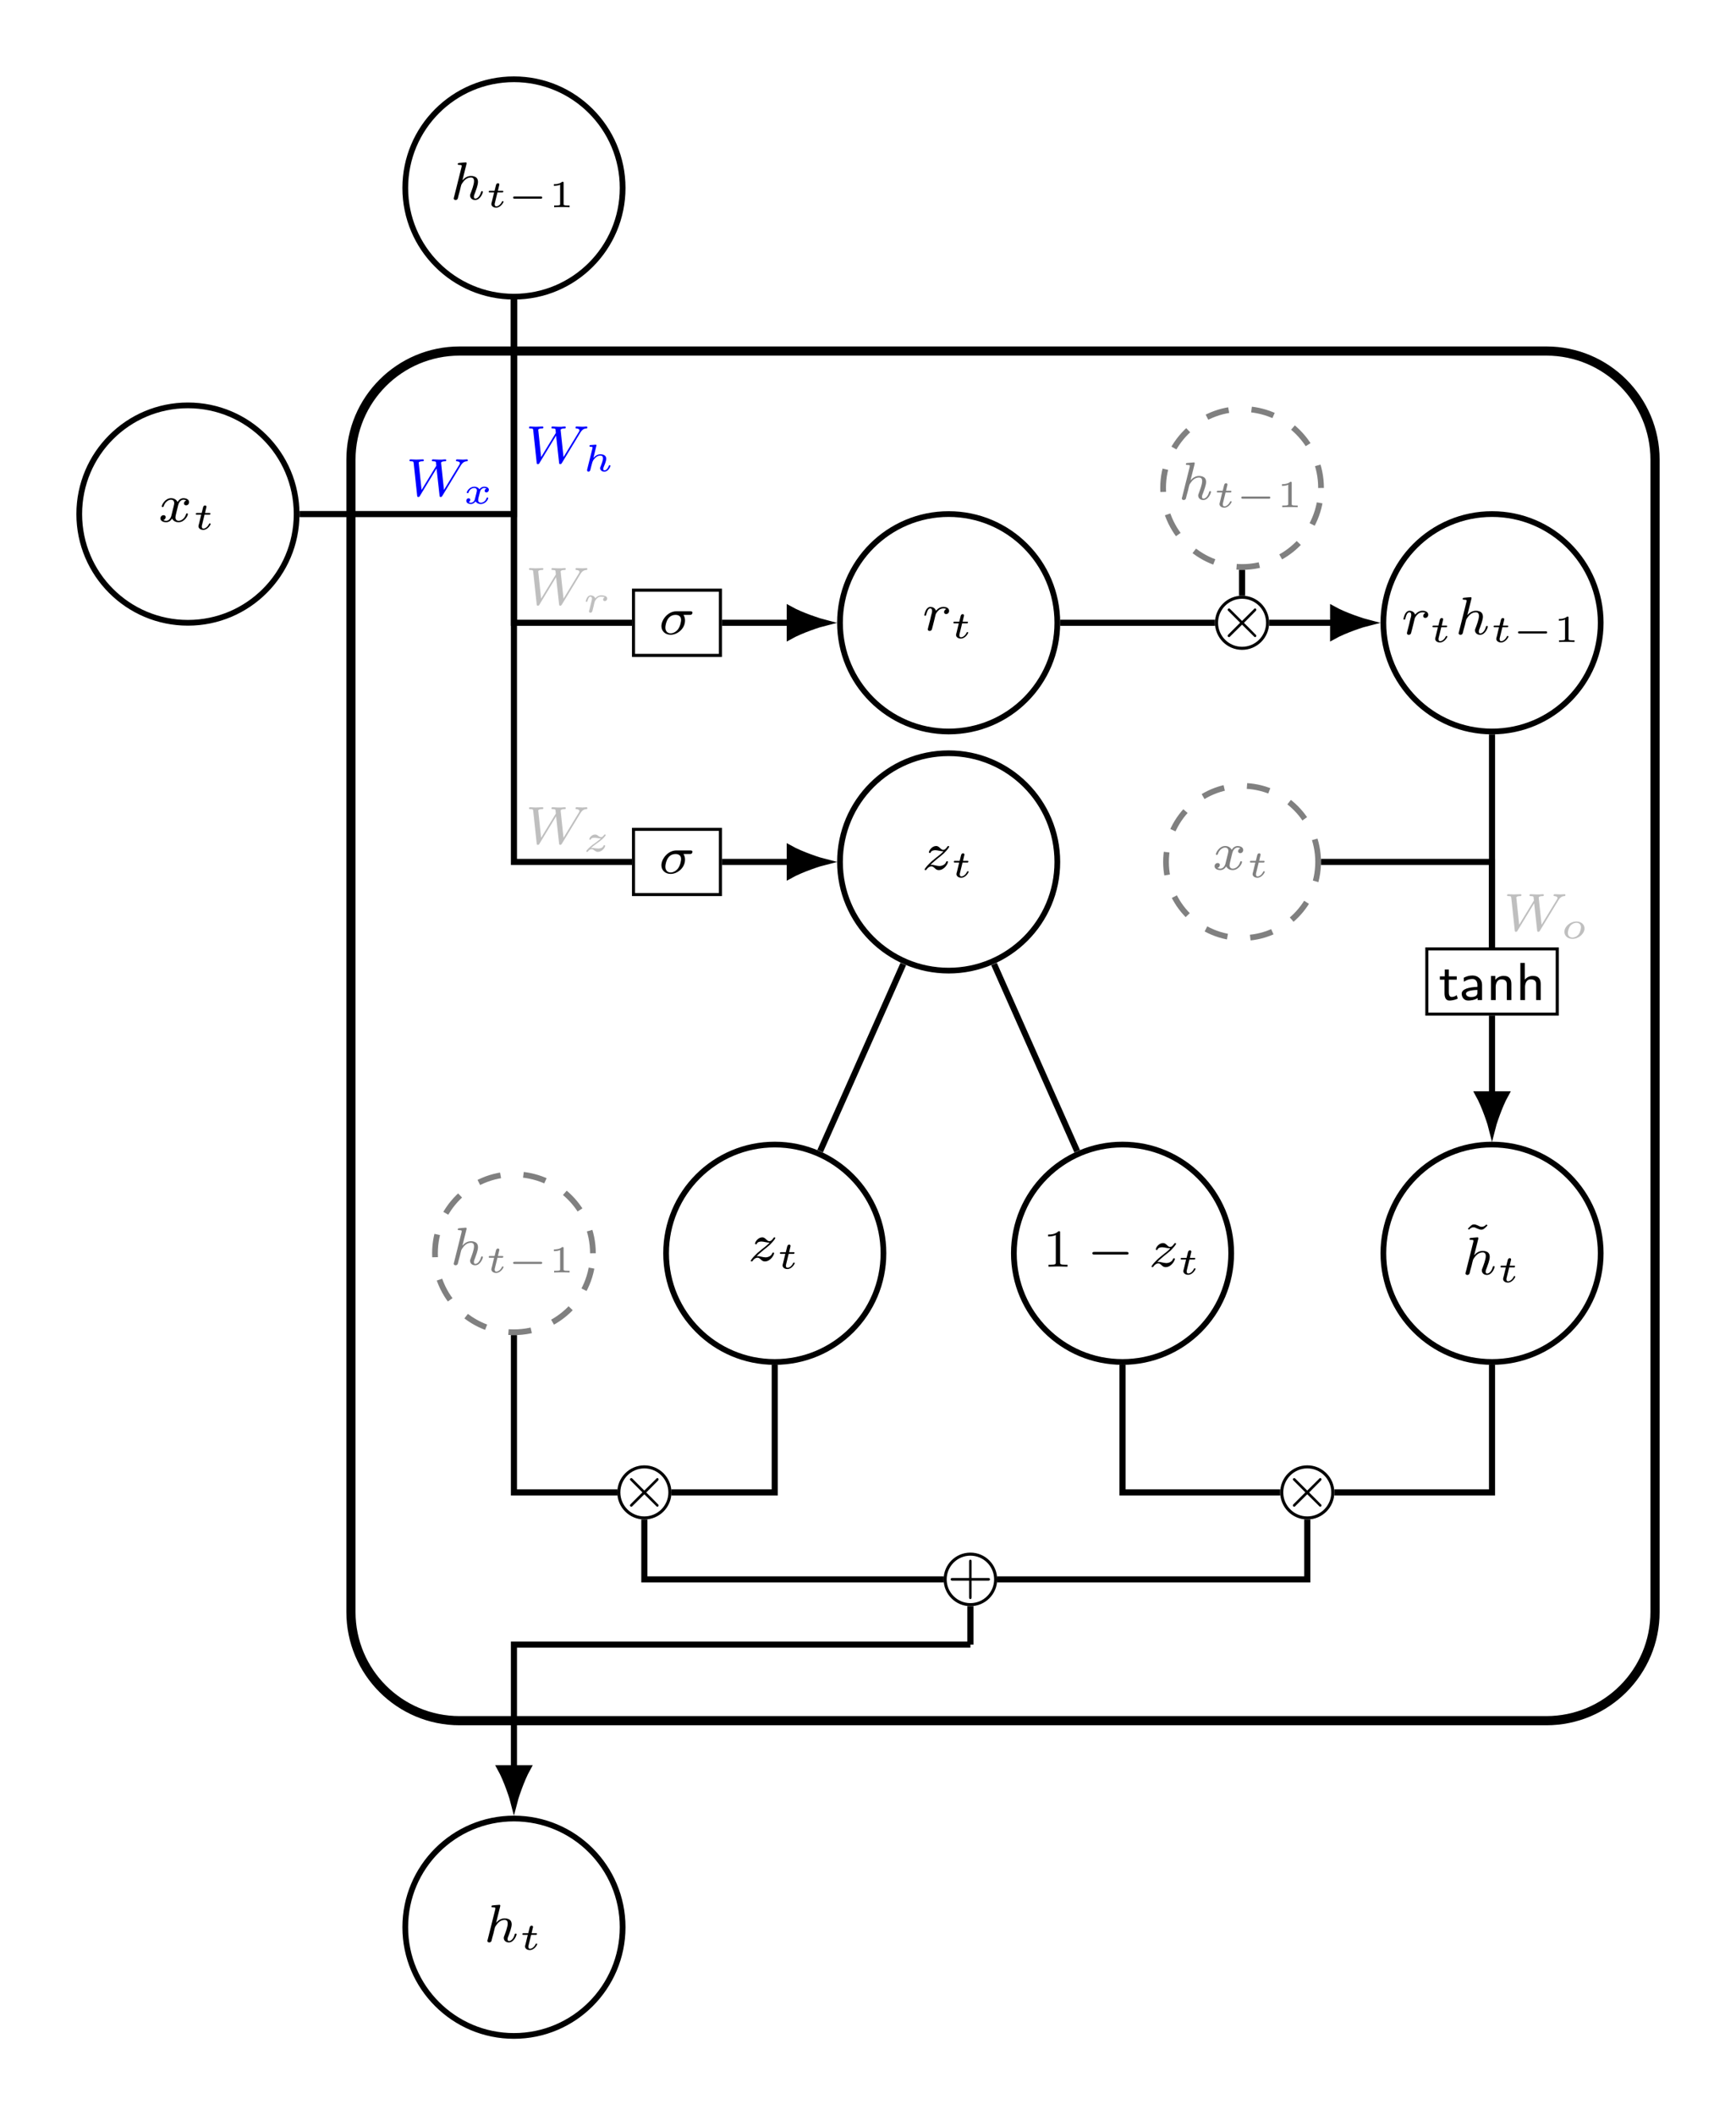 <?xml version="1.0" encoding="UTF-8"?>
<svg xmlns="http://www.w3.org/2000/svg" xmlns:xlink="http://www.w3.org/1999/xlink" width="226.408pt" height="275.79pt" viewBox="0 0 226.408 275.79" version="1.1">
<defs>
<g>
<symbol overflow="visible" id="glyph0-0">
<path style="stroke:none;" d=""/>
</symbol>
<symbol overflow="visible" id="glyph0-1">
<path style="stroke:none;" d="M 4.078 -2.531 C 4.188 -2.531 4.266 -2.531 4.328 -2.578 C 4.422 -2.656 4.453 -2.766 4.453 -2.812 C 4.453 -3 4.266 -3 4.141 -3 L 2.359 -3 C 1.25 -3 0.406 -1.906 0.406 -1.062 C 0.406 -0.422 0.891 0.062 1.609 0.062 C 2.484 0.062 3.484 -0.719 3.484 -1.797 C 3.484 -1.906 3.484 -2.219 3.281 -2.531 Z M 1.609 -0.125 C 1.234 -0.125 0.922 -0.375 0.922 -0.875 C 0.922 -1.078 1.047 -2.531 2.25 -2.531 C 2.594 -2.531 2.969 -2.391 2.969 -1.875 C 2.969 -1.734 2.906 -1.109 2.562 -0.641 C 2.266 -0.266 1.875 -0.125 1.609 -0.125 Z M 1.609 -0.125 "/>
</symbol>
<symbol overflow="visible" id="glyph0-2">
<path style="stroke:none;" d="M 7.219 -3.938 L 7.344 -4.125 C 7.484 -4.312 7.656 -4.484 8 -4.516 C 8.078 -4.516 8.156 -4.516 8.156 -4.656 C 8.156 -4.703 8.125 -4.766 8.062 -4.766 C 7.906 -4.766 7.703 -4.734 7.531 -4.734 C 7.297 -4.734 6.984 -4.766 6.766 -4.766 C 6.719 -4.766 6.609 -4.766 6.609 -4.609 C 6.609 -4.516 6.703 -4.516 6.734 -4.516 C 6.891 -4.5 7.125 -4.453 7.125 -4.266 C 7.125 -4.188 7.047 -4.062 7.016 -4.016 L 5.047 -0.781 L 4.672 -4.312 C 4.672 -4.5 5.078 -4.516 5.156 -4.516 C 5.25 -4.516 5.344 -4.516 5.344 -4.656 C 5.344 -4.672 5.344 -4.766 5.219 -4.766 C 5.094 -4.766 4.922 -4.75 4.797 -4.734 C 4.656 -4.734 4.469 -4.734 4.328 -4.734 C 4.172 -4.734 3.766 -4.766 3.609 -4.766 C 3.562 -4.766 3.469 -4.766 3.469 -4.609 C 3.469 -4.516 3.547 -4.516 3.641 -4.516 C 3.938 -4.516 3.984 -4.453 4 -4.391 C 4 -4.344 4.016 -4.156 4.047 -3.938 L 2.125 -0.781 L 1.766 -4.203 C 1.766 -4.234 1.75 -4.297 1.75 -4.312 C 1.75 -4.516 2.188 -4.516 2.234 -4.516 C 2.328 -4.516 2.422 -4.516 2.422 -4.656 C 2.422 -4.688 2.406 -4.766 2.312 -4.766 C 2.109 -4.766 1.609 -4.734 1.422 -4.734 C 1.188 -4.734 0.891 -4.766 0.688 -4.766 C 0.609 -4.766 0.547 -4.734 0.547 -4.609 C 0.547 -4.516 0.625 -4.516 0.734 -4.516 C 1.062 -4.516 1.062 -4.469 1.094 -4.297 L 1.547 -0.047 C 1.562 0.094 1.578 0.141 1.703 0.141 C 1.812 0.141 1.875 0.078 1.906 0 L 4.078 -3.578 L 4.469 -0.047 C 4.484 0.109 4.516 0.141 4.625 0.141 C 4.734 0.141 4.781 0.078 4.828 0 Z M 7.219 -3.938 "/>
</symbol>
<symbol overflow="visible" id="glyph0-3">
<path style="stroke:none;" d="M 1.641 -1.406 C 1.641 -1.453 1.812 -2.078 1.812 -2.109 C 1.828 -2.172 2.031 -2.516 2.266 -2.688 C 2.328 -2.734 2.516 -2.875 2.828 -2.875 C 2.891 -2.875 3.062 -2.875 3.203 -2.781 C 2.984 -2.719 2.906 -2.516 2.906 -2.391 C 2.906 -2.25 3.016 -2.141 3.172 -2.141 C 3.344 -2.141 3.562 -2.266 3.562 -2.562 C 3.562 -2.922 3.188 -3.078 2.828 -3.078 C 2.469 -3.078 2.156 -2.922 1.844 -2.578 C 1.719 -3 1.297 -3.078 1.125 -3.078 C 0.875 -3.078 0.703 -2.906 0.578 -2.719 C 0.422 -2.453 0.328 -2.047 0.328 -2 C 0.328 -1.922 0.422 -1.922 0.453 -1.922 C 0.547 -1.922 0.547 -1.938 0.594 -2.125 C 0.703 -2.547 0.844 -2.875 1.109 -2.875 C 1.297 -2.875 1.344 -2.719 1.344 -2.531 C 1.344 -2.406 1.281 -2.141 1.219 -1.953 C 1.172 -1.766 1.109 -1.484 1.078 -1.328 L 0.844 -0.438 C 0.828 -0.344 0.781 -0.172 0.781 -0.156 C 0.781 0 0.906 0.062 1.016 0.062 C 1.125 0.062 1.266 0 1.312 -0.125 C 1.328 -0.172 1.406 -0.484 1.453 -0.656 Z M 1.641 -1.406 "/>
</symbol>
<symbol overflow="visible" id="glyph0-4">
<path style="stroke:none;" d="M 1.172 -0.609 C 1.359 -0.797 1.484 -0.922 2.062 -1.406 C 2.219 -1.516 2.734 -1.938 2.938 -2.125 C 3.359 -2.547 3.625 -2.906 3.625 -2.984 C 3.625 -3.078 3.547 -3.078 3.516 -3.078 C 3.453 -3.078 3.422 -3.062 3.391 -3 C 3.172 -2.688 3.031 -2.578 2.859 -2.578 C 2.781 -2.578 2.672 -2.578 2.469 -2.781 C 2.234 -3.031 2.078 -3.078 1.922 -3.078 C 1.359 -3.078 0.984 -2.469 0.984 -2.266 C 0.984 -2.188 1.047 -2.172 1.094 -2.172 C 1.188 -2.172 1.203 -2.188 1.219 -2.266 C 1.328 -2.516 1.719 -2.531 1.828 -2.531 C 2 -2.531 2.172 -2.484 2.266 -2.469 C 2.656 -2.391 2.703 -2.391 2.875 -2.391 C 2.703 -2.188 2.578 -2.062 1.906 -1.547 C 1.359 -1.109 1.172 -0.938 1.047 -0.797 C 0.625 -0.391 0.422 -0.078 0.422 -0.016 C 0.422 0.062 0.516 0.062 0.547 0.062 C 0.609 0.062 0.625 0.062 0.656 0 C 0.844 -0.266 1.062 -0.422 1.297 -0.422 C 1.391 -0.422 1.484 -0.422 1.672 -0.25 C 1.891 -0.031 2.031 0.062 2.266 0.062 C 3 0.062 3.469 -0.781 3.469 -1.016 C 3.469 -1.094 3.391 -1.094 3.359 -1.094 C 3.266 -1.094 3.25 -1.062 3.219 -0.984 C 3.094 -0.641 2.688 -0.469 2.344 -0.469 C 2.188 -0.469 2 -0.516 1.828 -0.547 C 1.516 -0.625 1.453 -0.625 1.328 -0.625 C 1.312 -0.625 1.219 -0.625 1.172 -0.609 Z M 1.172 -0.609 "/>
</symbol>
<symbol overflow="visible" id="glyph0-5">
<path style="stroke:none;" d="M 2.188 -4.625 C 2.188 -4.641 2.203 -4.734 2.203 -4.734 C 2.203 -4.781 2.188 -4.844 2.094 -4.844 C 1.953 -4.844 1.375 -4.781 1.203 -4.766 C 1.156 -4.766 1.047 -4.75 1.047 -4.609 C 1.047 -4.516 1.156 -4.516 1.234 -4.516 C 1.562 -4.516 1.562 -4.453 1.562 -4.406 C 1.562 -4.359 1.547 -4.312 1.547 -4.25 L 0.562 -0.312 C 0.516 -0.188 0.516 -0.172 0.516 -0.156 C 0.516 -0.047 0.609 0.062 0.766 0.062 C 0.844 0.062 0.969 0.031 1.047 -0.109 C 1.062 -0.156 1.125 -0.406 1.156 -0.547 L 1.328 -1.172 C 1.344 -1.281 1.422 -1.547 1.438 -1.641 C 1.5 -1.906 1.5 -1.922 1.641 -2.141 C 1.875 -2.484 2.219 -2.875 2.766 -2.875 C 3.156 -2.875 3.172 -2.562 3.172 -2.391 C 3.172 -1.969 2.875 -1.203 2.766 -0.906 C 2.688 -0.703 2.656 -0.641 2.656 -0.531 C 2.656 -0.156 2.969 0.062 3.312 0.062 C 4.016 0.062 4.328 -0.891 4.328 -1 C 4.328 -1.094 4.234 -1.094 4.203 -1.094 C 4.109 -1.094 4.109 -1.047 4.078 -0.969 C 3.922 -0.406 3.609 -0.125 3.344 -0.125 C 3.188 -0.125 3.156 -0.219 3.156 -0.375 C 3.156 -0.531 3.203 -0.625 3.328 -0.938 C 3.406 -1.156 3.688 -1.891 3.688 -2.281 C 3.688 -2.391 3.688 -2.688 3.438 -2.891 C 3.312 -2.969 3.109 -3.078 2.781 -3.078 C 2.281 -3.078 1.906 -2.797 1.656 -2.5 Z M 2.188 -4.625 "/>
</symbol>
<symbol overflow="visible" id="glyph0-6">
<path style="stroke:none;" d="M 1.734 -0.734 C 1.672 -0.5 1.438 -0.125 1.078 -0.125 C 1.062 -0.125 0.844 -0.125 0.703 -0.219 C 0.984 -0.312 1.016 -0.562 1.016 -0.609 C 1.016 -0.766 0.891 -0.859 0.734 -0.859 C 0.531 -0.859 0.328 -0.703 0.328 -0.438 C 0.328 -0.094 0.719 0.062 1.062 0.062 C 1.391 0.062 1.672 -0.125 1.844 -0.422 C 2.016 -0.062 2.391 0.062 2.672 0.062 C 3.484 0.062 3.906 -0.797 3.906 -1 C 3.906 -1.094 3.812 -1.094 3.797 -1.094 C 3.688 -1.094 3.688 -1.047 3.656 -0.969 C 3.516 -0.484 3.094 -0.125 2.703 -0.125 C 2.422 -0.125 2.281 -0.312 2.281 -0.578 C 2.281 -0.766 2.453 -1.391 2.641 -2.172 C 2.781 -2.703 3.094 -2.875 3.328 -2.875 C 3.344 -2.875 3.547 -2.875 3.703 -2.781 C 3.484 -2.719 3.391 -2.516 3.391 -2.391 C 3.391 -2.25 3.516 -2.141 3.672 -2.141 C 3.828 -2.141 4.062 -2.266 4.062 -2.562 C 4.062 -2.953 3.609 -3.078 3.344 -3.078 C 2.984 -3.078 2.703 -2.844 2.562 -2.578 C 2.438 -2.859 2.109 -3.078 1.719 -3.078 C 0.938 -3.078 0.5 -2.219 0.5 -2 C 0.5 -1.922 0.594 -1.922 0.609 -1.922 C 0.703 -1.922 0.703 -1.938 0.75 -2.031 C 0.922 -2.578 1.359 -2.875 1.703 -2.875 C 1.938 -2.875 2.125 -2.75 2.125 -2.422 C 2.125 -2.281 2.031 -1.938 1.969 -1.688 Z M 1.734 -0.734 "/>
</symbol>
<symbol overflow="visible" id="glyph1-0">
<path style="stroke:none;" d=""/>
</symbol>
<symbol overflow="visible" id="glyph1-1">
<path style="stroke:none;" d="M 3.094 -1.953 C 2.859 -1.891 2.859 -1.672 2.859 -1.656 C 2.859 -1.578 2.922 -1.453 3.094 -1.453 C 3.234 -1.453 3.406 -1.578 3.406 -1.797 C 3.406 -2.094 3.078 -2.203 2.812 -2.203 C 2.484 -2.203 2.266 -2 2.172 -1.859 C 2.016 -2.141 1.688 -2.203 1.516 -2.203 C 0.891 -2.203 0.531 -1.609 0.531 -1.438 C 0.531 -1.359 0.609 -1.359 0.641 -1.359 C 0.688 -1.359 0.719 -1.359 0.75 -1.422 C 0.891 -1.906 1.297 -2.031 1.484 -2.031 C 1.656 -2.031 1.844 -1.969 1.844 -1.703 C 1.844 -1.578 1.75 -1.234 1.578 -0.562 C 1.516 -0.281 1.281 -0.109 1.062 -0.109 C 1.031 -0.109 0.891 -0.109 0.766 -0.188 C 0.984 -0.281 0.984 -0.469 0.984 -0.484 C 0.984 -0.625 0.875 -0.688 0.766 -0.688 C 0.641 -0.688 0.469 -0.594 0.469 -0.359 C 0.469 -0.047 0.797 0.062 1.062 0.062 C 1.328 0.062 1.562 -0.109 1.672 -0.281 C 1.875 0.016 2.188 0.062 2.344 0.062 C 2.969 0.062 3.328 -0.531 3.328 -0.719 C 3.328 -0.781 3.25 -0.781 3.219 -0.781 C 3.141 -0.781 3.125 -0.75 3.109 -0.719 C 2.969 -0.266 2.594 -0.109 2.375 -0.109 C 2.219 -0.109 2.016 -0.172 2.016 -0.453 C 2.016 -0.516 2.016 -0.547 2.047 -0.719 C 2.141 -1.062 2.266 -1.609 2.312 -1.703 C 2.375 -1.828 2.547 -2.031 2.797 -2.031 C 2.812 -2.031 2.984 -2.031 3.094 -1.953 Z M 3.094 -1.953 "/>
</symbol>
<symbol overflow="visible" id="glyph1-2">
<path style="stroke:none;" d="M 1.828 -3.266 C 1.859 -3.344 1.859 -3.344 1.859 -3.375 C 1.859 -3.453 1.781 -3.453 1.703 -3.453 L 1.094 -3.406 C 1 -3.406 0.984 -3.406 0.969 -3.375 C 0.953 -3.359 0.938 -3.297 0.938 -3.266 C 0.938 -3.188 1.016 -3.188 1.078 -3.188 C 1.094 -3.188 1.172 -3.188 1.25 -3.172 C 1.344 -3.156 1.344 -3.141 1.344 -3.109 C 1.344 -3.094 1.344 -3.078 1.328 -2.984 L 0.641 -0.234 C 0.625 -0.172 0.625 -0.156 0.625 -0.125 C 0.625 -0.016 0.703 0.062 0.812 0.062 C 0.906 0.062 1.016 -0.016 1.047 -0.141 C 1.062 -0.188 1.078 -0.266 1.156 -0.578 L 1.25 -0.922 C 1.328 -1.219 1.328 -1.234 1.453 -1.453 C 1.672 -1.75 1.953 -2.031 2.359 -2.031 C 2.609 -2.031 2.703 -1.891 2.703 -1.672 C 2.703 -1.391 2.484 -0.859 2.422 -0.688 C 2.344 -0.516 2.328 -0.469 2.328 -0.391 C 2.328 -0.125 2.578 0.062 2.875 0.062 C 3.406 0.062 3.672 -0.594 3.672 -0.719 C 3.672 -0.781 3.594 -0.781 3.562 -0.781 C 3.484 -0.781 3.484 -0.766 3.453 -0.672 C 3.359 -0.406 3.141 -0.109 2.891 -0.109 C 2.781 -0.109 2.734 -0.188 2.734 -0.297 C 2.734 -0.406 2.797 -0.547 2.844 -0.672 C 2.906 -0.797 3.125 -1.344 3.125 -1.609 C 3.125 -1.953 2.891 -2.203 2.375 -2.203 C 1.891 -2.203 1.594 -1.891 1.453 -1.719 Z M 1.828 -3.266 "/>
</symbol>
<symbol overflow="visible" id="glyph1-3">
<path style="stroke:none;" d="M 1.484 -0.812 C 1.5 -0.891 1.547 -1.078 1.562 -1.156 C 1.578 -1.234 1.609 -1.312 1.625 -1.375 C 1.641 -1.453 1.797 -1.719 1.969 -1.859 C 2.141 -2 2.297 -2.031 2.469 -2.031 C 2.531 -2.031 2.766 -2.031 2.938 -1.953 C 2.719 -1.875 2.719 -1.672 2.719 -1.656 C 2.719 -1.578 2.781 -1.453 2.938 -1.453 C 3.078 -1.453 3.25 -1.578 3.25 -1.797 C 3.25 -2.156 2.719 -2.203 2.484 -2.203 C 2.359 -2.203 2.031 -2.203 1.688 -1.812 C 1.625 -2.078 1.328 -2.203 1.094 -2.203 C 0.922 -2.203 0.781 -2.125 0.641 -1.922 C 0.516 -1.719 0.453 -1.453 0.453 -1.438 C 0.453 -1.359 0.531 -1.359 0.562 -1.359 C 0.641 -1.359 0.641 -1.375 0.688 -1.5 C 0.766 -1.797 0.875 -2.031 1.062 -2.031 C 1.234 -2.031 1.266 -1.875 1.266 -1.766 C 1.266 -1.703 1.219 -1.516 1.188 -1.375 C 1.156 -1.25 1.109 -1.047 1.078 -0.938 L 0.969 -0.484 C 0.938 -0.359 0.875 -0.141 0.875 -0.125 C 0.875 -0.016 0.969 0.062 1.062 0.062 C 1.141 0.062 1.234 0.016 1.281 -0.078 C 1.312 -0.109 1.344 -0.281 1.375 -0.375 Z M 1.484 -0.812 "/>
</symbol>
<symbol overflow="visible" id="glyph1-4">
<path style="stroke:none;" d="M 1.141 -0.453 C 1.344 -0.641 1.594 -0.828 1.875 -1.031 C 2.219 -1.266 2.422 -1.438 2.641 -1.625 C 2.891 -1.859 3.062 -2.078 3.062 -2.141 C 3.062 -2.203 2.984 -2.203 2.953 -2.203 C 2.875 -2.203 2.875 -2.203 2.844 -2.141 C 2.641 -1.875 2.531 -1.859 2.453 -1.859 C 2.375 -1.859 2.297 -1.875 2.141 -1.984 C 1.969 -2.125 1.859 -2.203 1.672 -2.203 C 1.219 -2.203 0.922 -1.766 0.922 -1.609 C 0.922 -1.531 0.984 -1.531 1.031 -1.531 C 1.078 -1.531 1.109 -1.547 1.125 -1.594 C 1.156 -1.656 1.203 -1.781 1.594 -1.781 C 1.734 -1.781 1.844 -1.766 2.109 -1.719 C 2.281 -1.688 2.344 -1.688 2.438 -1.688 C 2.281 -1.562 2.141 -1.438 1.766 -1.156 C 1.406 -0.906 1.188 -0.75 0.953 -0.531 C 0.75 -0.359 0.516 -0.078 0.516 -0.016 C 0.516 0.062 0.594 0.062 0.625 0.062 C 0.688 0.062 0.703 0.047 0.734 0.016 C 0.875 -0.188 1.062 -0.297 1.234 -0.297 C 1.375 -0.297 1.438 -0.234 1.625 -0.094 C 1.766 0 1.875 0.062 2.016 0.062 C 2.609 0.062 2.984 -0.531 2.984 -0.734 C 2.984 -0.812 2.906 -0.812 2.875 -0.812 C 2.797 -0.812 2.797 -0.781 2.766 -0.734 C 2.656 -0.422 2.266 -0.375 2.078 -0.375 C 1.969 -0.375 1.844 -0.391 1.688 -0.406 C 1.422 -0.453 1.328 -0.453 1.266 -0.453 C 1.188 -0.453 1.172 -0.453 1.141 -0.453 Z M 1.141 -0.453 "/>
</symbol>
<symbol overflow="visible" id="glyph1-5">
<path style="stroke:none;" d="M 3.156 -1.297 C 3.156 -1.797 2.734 -2.203 2.109 -2.203 C 1.266 -2.203 0.531 -1.531 0.531 -0.859 C 0.531 -0.344 0.938 0.062 1.578 0.062 C 2.406 0.062 3.156 -0.625 3.156 -1.297 Z M 1.578 -0.109 C 1.344 -0.109 0.984 -0.234 0.984 -0.703 C 0.984 -0.844 1.047 -1.328 1.328 -1.672 C 1.516 -1.891 1.812 -2.031 2.094 -2.031 C 2.375 -2.031 2.688 -1.891 2.688 -1.453 C 2.688 -1.312 2.625 -0.844 2.391 -0.531 C 2.156 -0.234 1.828 -0.109 1.578 -0.109 Z M 1.578 -0.109 "/>
</symbol>
<symbol overflow="visible" id="glyph1-6">
<path style="stroke:none;" d="M 1.562 -1.922 L 2.156 -1.922 C 2.266 -1.922 2.266 -1.922 2.281 -1.953 C 2.312 -1.969 2.328 -2.031 2.328 -2.062 C 2.328 -2.141 2.25 -2.141 2.172 -2.141 L 1.625 -2.141 L 1.719 -2.562 C 1.75 -2.688 1.812 -2.922 1.812 -2.953 C 1.812 -3.031 1.75 -3.125 1.625 -3.125 C 1.547 -3.125 1.422 -3.062 1.391 -2.938 C 1.359 -2.844 1.422 -3.078 1.188 -2.141 L 0.594 -2.141 C 0.5 -2.141 0.422 -2.141 0.422 -2.016 C 0.422 -1.922 0.484 -1.922 0.578 -1.922 L 1.125 -1.922 L 0.844 -0.75 C 0.812 -0.641 0.766 -0.484 0.766 -0.422 C 0.766 -0.141 1.031 0.062 1.391 0.062 C 1.984 0.062 2.359 -0.625 2.359 -0.719 C 2.359 -0.781 2.266 -0.781 2.25 -0.781 C 2.172 -0.781 2.156 -0.766 2.141 -0.703 C 1.969 -0.344 1.672 -0.109 1.406 -0.109 C 1.25 -0.109 1.203 -0.234 1.203 -0.375 C 1.203 -0.453 1.203 -0.469 1.219 -0.516 Z M 1.562 -1.922 "/>
</symbol>
<symbol overflow="visible" id="glyph2-0">
<path style="stroke:none;" d=""/>
</symbol>
<symbol overflow="visible" id="glyph2-1">
<path style="stroke:none;" d="M 4.875 -3.266 C 4.953 -3.344 4.969 -3.391 4.969 -3.438 C 4.969 -3.547 4.891 -3.609 4.812 -3.609 C 4.734 -3.609 4.719 -3.594 4.641 -3.5 L 3.109 -1.984 L 1.578 -3.516 C 1.5 -3.578 1.484 -3.609 1.422 -3.609 C 1.312 -3.609 1.234 -3.531 1.234 -3.438 C 1.234 -3.375 1.266 -3.359 1.344 -3.266 L 2.859 -1.75 L 1.344 -0.234 C 1.25 -0.125 1.234 -0.094 1.234 -0.062 C 1.234 0.047 1.312 0.125 1.422 0.125 C 1.484 0.125 1.5 0.094 1.578 0.016 L 3.109 -1.5 L 4.703 0.078 C 4.734 0.109 4.766 0.125 4.812 0.125 C 4.891 0.125 4.969 0.062 4.969 -0.062 C 4.969 -0.109 4.969 -0.125 4.938 -0.141 C 4.922 -0.172 3.578 -1.531 3.359 -1.734 Z M 4.875 -3.266 "/>
</symbol>
<symbol overflow="visible" id="glyph2-2">
<path style="stroke:none;" d="M 5.188 -1.578 C 5.297 -1.578 5.469 -1.578 5.469 -1.734 C 5.469 -1.922 5.297 -1.922 5.188 -1.922 L 1.031 -1.922 C 0.922 -1.922 0.75 -1.922 0.75 -1.75 C 0.75 -1.578 0.906 -1.578 1.031 -1.578 Z M 5.188 -1.578 "/>
</symbol>
<symbol overflow="visible" id="glyph3-0">
<path style="stroke:none;" d=""/>
</symbol>
<symbol overflow="visible" id="glyph3-1">
<path style="stroke:none;" d="M 1.312 -2.656 L 2.344 -2.656 L 2.344 -3.094 L 1.312 -3.094 L 1.312 -3.984 L 0.781 -3.984 L 0.781 -3.094 L 0.141 -3.094 L 0.141 -2.656 L 0.75 -2.656 L 0.75 -0.891 C 0.75 -0.422 0.875 0.062 1.375 0.062 C 1.875 0.062 2.266 -0.094 2.469 -0.188 L 2.344 -0.641 C 2.125 -0.469 1.875 -0.406 1.672 -0.406 C 1.391 -0.406 1.312 -0.703 1.312 -1.016 Z M 1.312 -2.656 "/>
</symbol>
<symbol overflow="visible" id="glyph3-2">
<path style="stroke:none;" d="M 2.969 -2 C 2.969 -2.719 2.422 -3.203 1.734 -3.203 C 1.297 -3.203 0.969 -3.109 0.578 -2.906 L 0.609 -2.391 C 0.844 -2.547 1.188 -2.75 1.734 -2.75 C 2.047 -2.75 2.359 -2.516 2.359 -2 L 2.359 -1.719 C 1.328 -1.688 0.312 -1.469 0.312 -0.828 C 0.312 -0.469 0.547 0.062 1.156 0.062 C 1.469 0.062 2.016 0 2.391 -0.266 L 2.391 0 L 2.969 0 Z M 2.359 -0.984 C 2.359 -0.844 2.359 -0.672 2.125 -0.516 C 1.891 -0.391 1.625 -0.391 1.547 -0.391 C 1.156 -0.391 0.875 -0.562 0.875 -0.828 C 0.875 -1.281 2.047 -1.312 2.359 -1.328 Z M 2.359 -0.984 "/>
</symbol>
<symbol overflow="visible" id="glyph3-3">
<path style="stroke:none;" d="M 3.234 -2.062 C 3.234 -2.609 3.078 -3.156 2.219 -3.156 C 1.828 -3.156 1.438 -3 1.141 -2.641 L 1.141 -3.141 L 0.578 -3.141 L 0.578 0 L 1.188 0 L 1.188 -1.688 C 1.188 -2.156 1.375 -2.703 1.922 -2.703 C 2.641 -2.703 2.641 -2.219 2.641 -2.016 L 2.641 0 L 3.234 0 Z M 3.234 -2.062 "/>
</symbol>
<symbol overflow="visible" id="glyph3-4">
<path style="stroke:none;" d="M 3.234 -2.062 C 3.234 -2.609 3.078 -3.156 2.219 -3.156 C 1.625 -3.156 1.297 -2.812 1.156 -2.672 L 1.156 -4.844 L 0.578 -4.844 L 0.578 0 L 1.188 0 L 1.188 -1.688 C 1.188 -2.156 1.375 -2.703 1.922 -2.703 C 2.641 -2.703 2.641 -2.219 2.641 -2.016 L 2.641 0 L 3.234 0 Z M 3.234 -2.062 "/>
</symbol>
<symbol overflow="visible" id="glyph4-0">
<path style="stroke:none;" d=""/>
</symbol>
<symbol overflow="visible" id="glyph4-1">
<path style="stroke:none;" d="M 4.391 -1.109 C 4.469 -1.109 4.594 -1.109 4.594 -1.25 C 4.594 -1.391 4.469 -1.391 4.391 -1.391 L 1.016 -1.391 C 0.938 -1.391 0.797 -1.391 0.797 -1.25 C 0.797 -1.109 0.938 -1.109 1.016 -1.109 Z M 4.391 -1.109 "/>
</symbol>
<symbol overflow="visible" id="glyph5-0">
<path style="stroke:none;" d=""/>
</symbol>
<symbol overflow="visible" id="glyph5-1">
<path style="stroke:none;" d="M 1.984 -3.172 C 1.984 -3.312 1.969 -3.312 1.797 -3.312 C 1.453 -3 0.891 -3 0.797 -3 L 0.719 -3 L 0.719 -2.781 L 0.797 -2.781 C 0.906 -2.781 1.234 -2.797 1.531 -2.922 L 1.531 -0.422 C 1.531 -0.281 1.531 -0.219 1 -0.219 L 0.75 -0.219 L 0.75 0 C 1.016 -0.016 1.469 -0.016 1.75 -0.016 C 2.047 -0.016 2.484 -0.016 2.766 0 L 2.766 -0.219 L 2.516 -0.219 C 1.984 -0.219 1.984 -0.281 1.984 -0.422 Z M 1.984 -3.172 "/>
</symbol>
<symbol overflow="visible" id="glyph6-0">
<path style="stroke:none;" d=""/>
</symbol>
<symbol overflow="visible" id="glyph6-1">
<path style="stroke:none;" d="M 3.219 -1.578 L 5.359 -1.578 C 5.453 -1.578 5.609 -1.578 5.609 -1.734 C 5.609 -1.922 5.453 -1.922 5.359 -1.922 L 3.219 -1.922 L 3.219 -4.062 C 3.219 -4.141 3.219 -4.312 3.062 -4.312 C 2.891 -4.312 2.891 -4.156 2.891 -4.062 L 2.891 -1.922 L 0.75 -1.922 C 0.656 -1.922 0.484 -1.922 0.484 -1.75 C 0.484 -1.578 0.641 -1.578 0.75 -1.578 L 2.891 -1.578 L 2.891 0.562 C 2.891 0.656 2.891 0.828 3.047 0.828 C 3.219 0.828 3.219 0.656 3.219 0.562 Z M 3.219 -1.578 "/>
</symbol>
<symbol overflow="visible" id="glyph6-2">
<path style="stroke:none;" d="M 2.328 -4.438 C 2.328 -4.625 2.328 -4.625 2.125 -4.625 C 1.672 -4.188 1.047 -4.188 0.766 -4.188 L 0.766 -3.938 C 0.922 -3.938 1.391 -3.938 1.766 -4.125 L 1.766 -0.578 C 1.766 -0.344 1.766 -0.25 1.078 -0.25 L 0.812 -0.25 L 0.812 0 C 0.938 0 1.797 -0.031 2.047 -0.031 C 2.266 -0.031 3.141 0 3.297 0 L 3.297 -0.25 L 3.031 -0.25 C 2.328 -0.25 2.328 -0.344 2.328 -0.578 Z M 2.328 -4.438 "/>
</symbol>
<symbol overflow="visible" id="glyph6-3">
<path style="stroke:none;" d="M 3.125 -4.688 C 2.922 -4.469 2.719 -4.375 2.516 -4.375 C 2.344 -4.375 2.125 -4.469 2.078 -4.516 C 1.828 -4.625 1.672 -4.688 1.531 -4.688 C 1.234 -4.688 1.141 -4.578 0.703 -4.125 L 0.844 -4 C 1.031 -4.203 1.234 -4.312 1.438 -4.312 C 1.609 -4.312 1.828 -4.203 1.875 -4.172 C 2.125 -4.062 2.281 -4 2.438 -4 C 2.719 -4 2.828 -4.109 3.266 -4.547 Z M 3.125 -4.688 "/>
</symbol>
</g>
<clipPath id="clip1">
  <path d="M 28 28 L 226.406 28 L 226.406 242 L 28 242 Z M 28 28 "/>
</clipPath>
<clipPath id="clip2">
  <path d="M 42 226 L 92 226 L 92 275.789 L 42 275.789 Z M 42 226 "/>
</clipPath>
</defs>
<g id="surface1">
<g clip-path="url(#clip1)" clip-rule="nonzero">
<path style="fill:none;stroke-width:1.196;stroke-linecap:butt;stroke-linejoin:miter;stroke:rgb(0%,0%,0%);stroke-opacity:1;stroke-miterlimit:10;" d="M 92.127 92.125 L -49.608 92.125 C -57.436 92.125 -63.779 85.782 -63.779 77.954 L -63.779 -72.285 C -63.779 -80.113 -57.436 -86.457 -49.608 -86.457 L 92.127 -86.457 C 99.955 -86.457 106.299 -80.113 106.299 -72.285 L 106.299 77.954 C 106.299 85.782 99.955 92.125 92.127 92.125 Z M 92.127 92.125 " transform="matrix(1,0,0,-1,109.549,137.895)"/>
</g>
<path style="fill:none;stroke-width:0.399;stroke-linecap:butt;stroke-linejoin:miter;stroke:rgb(0%,0%,0%);stroke-opacity:1;stroke-miterlimit:10;" d="M -26.928 52.442 L -15.592 52.442 L -15.592 60.946 L -26.928 60.946 Z M -26.928 52.442 " transform="matrix(1,0,0,-1,109.549,137.895)"/>
<g style="fill:rgb(0%,0%,0%);fill-opacity:1;">
  <use xlink:href="#glyph0-1" x="85.856" y="82.703"/>
</g>
<path style="fill:none;stroke-width:0.399;stroke-linecap:butt;stroke-linejoin:miter;stroke:rgb(0%,0%,0%);stroke-opacity:1;stroke-miterlimit:10;" d="M -26.928 21.258 L -15.592 21.258 L -15.592 29.762 L -26.928 29.762 Z M -26.928 21.258 " transform="matrix(1,0,0,-1,109.549,137.895)"/>
<g style="fill:rgb(0%,0%,0%);fill-opacity:1;">
  <use xlink:href="#glyph0-1" x="85.856" y="113.884"/>
</g>
<g style="fill:rgb(0%,0%,100%);fill-opacity:1;">
  <use xlink:href="#glyph0-2" x="52.856" y="64.661"/>
</g>
<g style="fill:rgb(0%,0%,100%);fill-opacity:1;">
  <use xlink:href="#glyph1-1" x="60.349" y="65.658"/>
</g>
<g style="fill:rgb(0%,0%,100%);fill-opacity:1;">
  <use xlink:href="#glyph0-2" x="68.446" y="60.379"/>
</g>
<g style="fill:rgb(0%,0%,100%);fill-opacity:1;">
  <use xlink:href="#glyph1-2" x="75.939" y="61.436"/>
</g>
<g style="fill:rgb(75%,75%,75%);fill-opacity:1;">
  <use xlink:href="#glyph0-2" x="68.446" y="78.835"/>
</g>
<g style="fill:rgb(75%,75%,75%);fill-opacity:1;">
  <use xlink:href="#glyph1-3" x="75.939" y="79.831"/>
</g>
<g style="fill:rgb(75%,75%,75%);fill-opacity:1;">
  <use xlink:href="#glyph0-2" x="68.446" y="110.016"/>
</g>
<g style="fill:rgb(75%,75%,75%);fill-opacity:1;">
  <use xlink:href="#glyph1-4" x="75.939" y="111.012"/>
</g>
<g style="fill:rgb(75%,75%,75%);fill-opacity:1;">
  <use xlink:href="#glyph0-2" x="196.005" y="121.354"/>
</g>
<g style="fill:rgb(75%,75%,75%);fill-opacity:1;">
  <use xlink:href="#glyph1-5" x="203.498" y="122.351"/>
</g>
<path style="fill:none;stroke-width:0.747;stroke-linecap:butt;stroke-linejoin:miter;stroke:rgb(0%,0%,0%);stroke-opacity:1;stroke-miterlimit:10;" d="M 28.346 56.692 C 28.346 64.52 22.002 70.868 14.174 70.868 C 6.346 70.868 0.002 64.52 0.002 56.692 C 0.002 48.868 6.346 42.52 14.174 42.52 C 22.002 42.52 28.346 48.868 28.346 56.692 Z M 28.346 56.692 " transform="matrix(1,0,0,-1,109.549,137.895)"/>
<g style="fill:rgb(0%,0%,0%);fill-opacity:1;">
  <use xlink:href="#glyph0-3" x="120.219" y="82.205"/>
</g>
<g style="fill:rgb(0%,0%,0%);fill-opacity:1;">
  <use xlink:href="#glyph1-6" x="123.919" y="83.201"/>
</g>
<path style="fill:none;stroke-width:0.747;stroke-linecap:butt;stroke-linejoin:miter;stroke:rgb(0%,0%,0%);stroke-opacity:1;stroke-miterlimit:10;" d="M 28.346 25.512 C 28.346 33.34 22.002 39.684 14.174 39.684 C 6.346 39.684 0.002 33.34 0.002 25.512 C 0.002 17.684 6.346 11.34 14.174 11.34 C 22.002 11.34 28.346 17.684 28.346 25.512 Z M 28.346 25.512 " transform="matrix(1,0,0,-1,109.549,137.895)"/>
<g style="fill:rgb(0%,0%,0%);fill-opacity:1;">
  <use xlink:href="#glyph0-4" x="120.166" y="113.386"/>
</g>
<g style="fill:rgb(0%,0%,0%);fill-opacity:1;">
  <use xlink:href="#glyph1-6" x="123.972" y="114.383"/>
</g>
<path style="fill:none;stroke-width:0.399;stroke-linecap:butt;stroke-linejoin:miter;stroke:rgb(0%,0%,0%);stroke-opacity:1;stroke-miterlimit:10;" d="M 55.771 56.692 C 55.771 58.532 54.283 60.024 52.443 60.024 C 50.603 60.024 49.111 58.532 49.111 56.692 C 49.111 54.856 50.603 53.364 52.443 53.364 C 54.283 53.364 55.771 54.856 55.771 56.692 Z M 55.771 56.692 " transform="matrix(1,0,0,-1,109.549,137.895)"/>
<g style="fill:rgb(0%,0%,0%);fill-opacity:1;">
  <use xlink:href="#glyph2-1" x="158.877" y="82.945"/>
</g>
<path style="fill:none;stroke-width:0.399;stroke-linecap:butt;stroke-linejoin:miter;stroke:rgb(0%,0%,0%);stroke-opacity:1;stroke-miterlimit:10;" d="M 76.537 5.668 L 93.545 5.668 L 93.545 14.172 L 76.537 14.172 Z M 76.537 5.668 " transform="matrix(1,0,0,-1,109.549,137.895)"/>
<g style="fill:rgb(0%,0%,0%);fill-opacity:1;">
  <use xlink:href="#glyph3-1" x="187.644" y="130.395"/>
  <use xlink:href="#glyph3-2" x="190.32" y="130.395"/>
  <use xlink:href="#glyph3-3" x="193.879" y="130.395"/>
  <use xlink:href="#glyph3-4" x="197.705" y="130.395"/>
</g>
<path style="fill:none;stroke-width:0.747;stroke-linecap:butt;stroke-linejoin:miter;stroke:rgb(50%,50%,50%);stroke-opacity:1;stroke-dasharray:2.989,2.989;stroke-miterlimit:10;" d="M 62.74 74.27 C 62.74 79.957 58.131 84.571 52.443 84.571 C 46.752 84.571 42.142 79.957 42.142 74.27 C 42.142 68.579 46.752 63.969 52.443 63.969 C 58.131 63.969 62.74 68.579 62.74 74.27 Z M 62.74 74.27 " transform="matrix(1,0,0,-1,109.549,137.895)"/>
<g style="fill:rgb(50%,50%,50%);fill-opacity:1;">
  <use xlink:href="#glyph0-5" x="153.611" y="65.135"/>
</g>
<g style="fill:rgb(50%,50%,50%);fill-opacity:1;">
  <use xlink:href="#glyph1-6" x="158.276" y="66.131"/>
</g>
<g style="fill:rgb(50%,50%,50%);fill-opacity:1;">
  <use xlink:href="#glyph4-1" x="161.084" y="66.131"/>
</g>
<g style="fill:rgb(50%,50%,50%);fill-opacity:1;">
  <use xlink:href="#glyph5-1" x="166.48" y="66.131"/>
</g>
<path style="fill:none;stroke-width:0.747;stroke-linecap:butt;stroke-linejoin:miter;stroke:rgb(50%,50%,50%);stroke-opacity:1;stroke-dasharray:2.989,2.989;stroke-miterlimit:10;" d="M 62.361 25.512 C 62.361 30.993 57.92 35.434 52.443 35.434 C 46.963 35.434 42.521 30.993 42.521 25.512 C 42.521 20.032 46.963 15.59 52.443 15.59 C 57.92 15.59 62.361 20.032 62.361 25.512 Z M 62.361 25.512 " transform="matrix(1,0,0,-1,109.549,137.895)"/>
<g style="fill:rgb(50%,50%,50%);fill-opacity:1;">
  <use xlink:href="#glyph0-6" x="158.078" y="113.386"/>
</g>
<g style="fill:rgb(50%,50%,50%);fill-opacity:1;">
  <use xlink:href="#glyph1-6" x="162.596" y="114.383"/>
</g>
<path style="fill:none;stroke-width:0.399;stroke-linecap:butt;stroke-linejoin:miter;stroke:rgb(0%,0%,0%);stroke-opacity:1;stroke-miterlimit:10;" d="M 20.303 -68.035 C 20.303 -66.214 18.826 -64.742 17.01 -64.742 C 15.189 -64.742 13.717 -66.214 13.717 -68.035 C 13.717 -69.851 15.189 -71.328 17.01 -71.328 C 18.826 -71.328 20.303 -69.851 20.303 -68.035 Z M 20.303 -68.035 " transform="matrix(1,0,0,-1,109.549,137.895)"/>
<g style="fill:rgb(0%,0%,0%);fill-opacity:1;">
  <use xlink:href="#glyph6-1" x="123.499" y="207.67"/>
</g>
<path style="fill:none;stroke-width:0.747;stroke-linecap:butt;stroke-linejoin:miter;stroke:rgb(50%,50%,50%);stroke-opacity:1;stroke-dasharray:2.989,2.989;stroke-miterlimit:10;" d="M -32.221 -25.511 C -32.221 -19.824 -36.83 -15.21 -42.522 -15.21 C -48.209 -15.21 -52.819 -19.824 -52.819 -25.511 C -52.819 -31.199 -48.209 -35.812 -42.522 -35.812 C -36.83 -35.812 -32.221 -31.199 -32.221 -25.511 Z M -32.221 -25.511 " transform="matrix(1,0,0,-1,109.549,137.895)"/>
<g style="fill:rgb(50%,50%,50%);fill-opacity:1;">
  <use xlink:href="#glyph0-5" x="58.651" y="164.915"/>
</g>
<g style="fill:rgb(50%,50%,50%);fill-opacity:1;">
  <use xlink:href="#glyph1-6" x="63.315" y="165.911"/>
</g>
<g style="fill:rgb(50%,50%,50%);fill-opacity:1;">
  <use xlink:href="#glyph4-1" x="66.123" y="165.911"/>
</g>
<g style="fill:rgb(50%,50%,50%);fill-opacity:1;">
  <use xlink:href="#glyph5-1" x="71.519" y="165.911"/>
</g>
<path style="fill:none;stroke-width:0.747;stroke-linecap:butt;stroke-linejoin:miter;stroke:rgb(0%,0%,0%);stroke-opacity:1;stroke-miterlimit:10;" d="M 5.67 -25.511 C 5.67 -17.683 -0.678 -11.339 -8.506 -11.339 C -16.33 -11.339 -22.678 -17.683 -22.678 -25.511 C -22.678 -33.339 -16.33 -39.687 -8.506 -39.687 C -0.678 -39.687 5.67 -33.339 5.67 -25.511 Z M 5.67 -25.511 " transform="matrix(1,0,0,-1,109.549,137.895)"/>
<g style="fill:rgb(0%,0%,0%);fill-opacity:1;">
  <use xlink:href="#glyph0-4" x="97.489" y="164.41"/>
</g>
<g style="fill:rgb(0%,0%,0%);fill-opacity:1;">
  <use xlink:href="#glyph1-6" x="101.295" y="165.406"/>
</g>
<path style="fill:none;stroke-width:0.747;stroke-linecap:butt;stroke-linejoin:miter;stroke:rgb(0%,0%,0%);stroke-opacity:1;stroke-miterlimit:10;" d="M 51.025 -25.511 C 51.025 -17.683 44.678 -11.339 36.849 -11.339 C 29.021 -11.339 22.678 -17.683 22.678 -25.511 C 22.678 -33.339 29.021 -39.687 36.849 -39.687 C 44.678 -39.687 51.025 -33.339 51.025 -25.511 Z M 51.025 -25.511 " transform="matrix(1,0,0,-1,109.549,137.895)"/>
<g style="fill:rgb(0%,0%,0%);fill-opacity:1;">
  <use xlink:href="#glyph6-2" x="135.93" y="165.155"/>
</g>
<g style="fill:rgb(0%,0%,0%);fill-opacity:1;">
  <use xlink:href="#glyph2-2" x="141.715" y="165.155"/>
</g>
<g style="fill:rgb(0%,0%,0%);fill-opacity:1;">
  <use xlink:href="#glyph0-4" x="149.756" y="165.155"/>
</g>
<g style="fill:rgb(0%,0%,0%);fill-opacity:1;">
  <use xlink:href="#glyph1-6" x="153.563" y="166.152"/>
</g>
<path style="fill:none;stroke-width:0.747;stroke-linecap:butt;stroke-linejoin:miter;stroke:rgb(0%,0%,0%);stroke-opacity:1;stroke-miterlimit:10;" d="M 99.213 -25.511 C 99.213 -17.683 92.869 -11.339 85.041 -11.339 C 77.213 -11.339 70.869 -17.683 70.869 -25.511 C 70.869 -33.339 77.213 -39.687 85.041 -39.687 C 92.869 -39.687 99.213 -33.339 99.213 -25.511 Z M 99.213 -25.511 " transform="matrix(1,0,0,-1,109.549,137.895)"/>
<g style="fill:rgb(0%,0%,0%);fill-opacity:1;">
  <use xlink:href="#glyph6-3" x="190.735" y="164.333"/>
</g>
<g style="fill:rgb(0%,0%,0%);fill-opacity:1;">
  <use xlink:href="#glyph0-5" x="190.603" y="166.174"/>
</g>
<g style="fill:rgb(0%,0%,0%);fill-opacity:1;">
  <use xlink:href="#glyph1-6" x="195.267" y="167.17"/>
</g>
<path style="fill:none;stroke-width:0.747;stroke-linecap:butt;stroke-linejoin:miter;stroke:rgb(0%,0%,0%);stroke-opacity:1;stroke-miterlimit:10;" d="M 99.213 56.692 C 99.213 64.52 92.869 70.868 85.041 70.868 C 77.213 70.868 70.869 64.52 70.869 56.692 C 70.869 48.868 77.213 42.52 85.041 42.52 C 92.869 42.52 99.213 48.868 99.213 56.692 Z M 99.213 56.692 " transform="matrix(1,0,0,-1,109.549,137.895)"/>
<g style="fill:rgb(0%,0%,0%);fill-opacity:1;">
  <use xlink:href="#glyph0-3" x="182.707" y="82.71"/>
</g>
<g style="fill:rgb(0%,0%,0%);fill-opacity:1;">
  <use xlink:href="#glyph1-6" x="186.406" y="83.706"/>
</g>
<g style="fill:rgb(0%,0%,0%);fill-opacity:1;">
  <use xlink:href="#glyph0-5" x="189.712" y="82.71"/>
</g>
<g style="fill:rgb(0%,0%,0%);fill-opacity:1;">
  <use xlink:href="#glyph1-6" x="194.376" y="83.706"/>
</g>
<g style="fill:rgb(0%,0%,0%);fill-opacity:1;">
  <use xlink:href="#glyph4-1" x="197.184" y="83.706"/>
</g>
<g style="fill:rgb(0%,0%,0%);fill-opacity:1;">
  <use xlink:href="#glyph5-1" x="202.581" y="83.706"/>
</g>
<path style="fill:none;stroke-width:0.747;stroke-linecap:butt;stroke-linejoin:miter;stroke:rgb(0%,0%,0%);stroke-opacity:1;stroke-miterlimit:10;" d="M -28.346 113.387 C -28.346 121.215 -34.694 127.559 -42.522 127.559 C -50.35 127.559 -56.694 121.215 -56.694 113.387 C -56.694 105.559 -50.35 99.215 -42.522 99.215 C -34.694 99.215 -28.346 105.559 -28.346 113.387 Z M -28.346 113.387 " transform="matrix(1,0,0,-1,109.549,137.895)"/>
<g style="fill:rgb(0%,0%,0%);fill-opacity:1;">
  <use xlink:href="#glyph0-5" x="58.651" y="26.017"/>
</g>
<g style="fill:rgb(0%,0%,0%);fill-opacity:1;">
  <use xlink:href="#glyph1-6" x="63.315" y="27.013"/>
</g>
<g style="fill:rgb(0%,0%,0%);fill-opacity:1;">
  <use xlink:href="#glyph4-1" x="66.123" y="27.013"/>
</g>
<g style="fill:rgb(0%,0%,0%);fill-opacity:1;">
  <use xlink:href="#glyph5-1" x="71.519" y="27.013"/>
</g>
<path style="fill:none;stroke-width:0.747;stroke-linecap:butt;stroke-linejoin:miter;stroke:rgb(0%,0%,0%);stroke-opacity:1;stroke-miterlimit:10;" d="M -70.865 70.868 C -70.865 78.696 -77.213 85.04 -85.041 85.04 C -92.869 85.04 -99.213 78.696 -99.213 70.868 C -99.213 63.04 -92.869 56.692 -85.041 56.692 C -77.213 56.692 -70.865 63.04 -70.865 70.868 Z M -70.865 70.868 " transform="matrix(1,0,0,-1,109.549,137.895)"/>
<g style="fill:rgb(0%,0%,0%);fill-opacity:1;">
  <use xlink:href="#glyph0-6" x="20.598" y="68.032"/>
</g>
<g style="fill:rgb(0%,0%,0%);fill-opacity:1;">
  <use xlink:href="#glyph1-6" x="25.115" y="69.028"/>
</g>
<path style="fill:none;stroke-width:0.399;stroke-linecap:butt;stroke-linejoin:miter;stroke:rgb(0%,0%,0%);stroke-opacity:1;stroke-miterlimit:10;" d="M -22.182 -56.695 C -22.182 -54.855 -23.674 -53.363 -25.514 -53.363 C -27.35 -53.363 -28.842 -54.855 -28.842 -56.695 C -28.842 -58.535 -27.35 -60.023 -25.514 -60.023 C -23.674 -60.023 -22.182 -58.535 -22.182 -56.695 Z M -22.182 -56.695 " transform="matrix(1,0,0,-1,109.549,137.895)"/>
<g style="fill:rgb(0%,0%,0%);fill-opacity:1;">
  <use xlink:href="#glyph2-1" x="80.924" y="196.331"/>
</g>
<path style="fill:none;stroke-width:0.399;stroke-linecap:butt;stroke-linejoin:miter;stroke:rgb(0%,0%,0%);stroke-opacity:1;stroke-miterlimit:10;" d="M 64.275 -56.695 C 64.275 -54.855 62.787 -53.363 60.947 -53.363 C 59.107 -53.363 57.615 -54.855 57.615 -56.695 C 57.615 -58.535 59.107 -60.023 60.947 -60.023 C 62.787 -60.023 64.275 -58.535 64.275 -56.695 Z M 64.275 -56.695 " transform="matrix(1,0,0,-1,109.549,137.895)"/>
<g style="fill:rgb(0%,0%,0%);fill-opacity:1;">
  <use xlink:href="#glyph2-1" x="167.38" y="196.331"/>
</g>
<g clip-path="url(#clip2)" clip-rule="nonzero">
<path style="fill:none;stroke-width:0.747;stroke-linecap:butt;stroke-linejoin:miter;stroke:rgb(0%,0%,0%);stroke-opacity:1;stroke-miterlimit:10;" d="M -28.346 -113.386 C -28.346 -105.558 -34.694 -99.214 -42.522 -99.214 C -50.35 -99.214 -56.694 -105.558 -56.694 -113.386 C -56.694 -121.214 -50.35 -127.562 -42.522 -127.562 C -34.694 -127.562 -28.346 -121.214 -28.346 -113.386 Z M -28.346 -113.386 " transform="matrix(1,0,0,-1,109.549,137.895)"/>
</g>
<g style="fill:rgb(0%,0%,0%);fill-opacity:1;">
  <use xlink:href="#glyph0-5" x="63.044" y="253.204"/>
</g>
<g style="fill:rgb(0%,0%,0%);fill-opacity:1;">
  <use xlink:href="#glyph1-6" x="67.708" y="254.2"/>
</g>
<path style="fill:none;stroke-width:0.797;stroke-linecap:butt;stroke-linejoin:miter;stroke:rgb(0%,0%,0%);stroke-opacity:1;stroke-miterlimit:10;" d="M -42.522 99.215 L -42.522 56.692 L -27.127 56.692 M -15.393 56.692 L -6.549 56.692 " transform="matrix(1,0,0,-1,109.549,137.895)"/>
<path style="fill-rule:nonzero;fill:rgb(0%,0%,0%);fill-opacity:1;stroke-width:0.797;stroke-linecap:butt;stroke-linejoin:miter;stroke:rgb(0%,0%,0%);stroke-opacity:1;stroke-miterlimit:10;" d="M 4.533 -0.002 C 3.978 0.139 1.529 0.92 0.002 1.772 L 0.002 -1.771 C 1.529 -0.92 3.978 -0.138 4.533 -0.002 Z M 4.533 -0.002 " transform="matrix(1,0,0,-1,102.998,81.201)"/>
<path style="fill:none;stroke-width:0.797;stroke-linecap:butt;stroke-linejoin:miter;stroke:rgb(0%,0%,0%);stroke-opacity:1;stroke-miterlimit:10;" d="M -42.522 99.215 L -42.522 25.512 L -27.127 25.512 M -15.393 25.512 L -6.549 25.512 " transform="matrix(1,0,0,-1,109.549,137.895)"/>
<path style="fill-rule:nonzero;fill:rgb(0%,0%,0%);fill-opacity:1;stroke-width:0.797;stroke-linecap:butt;stroke-linejoin:miter;stroke:rgb(0%,0%,0%);stroke-opacity:1;stroke-miterlimit:10;" d="M 4.533 0 C 3.978 0.137 1.529 0.922 0.002 1.774 L 0.002 -1.773 C 1.529 -0.922 3.978 -0.136 4.533 0 Z M 4.533 0 " transform="matrix(1,0,0,-1,102.998,112.383)"/>
<path style="fill:none;stroke-width:0.797;stroke-linecap:butt;stroke-linejoin:miter;stroke:rgb(0%,0%,0%);stroke-opacity:1;stroke-miterlimit:10;" d="M 28.721 56.692 L 48.912 56.692 " transform="matrix(1,0,0,-1,109.549,137.895)"/>
<path style="fill:none;stroke-width:0.797;stroke-linecap:butt;stroke-linejoin:miter;stroke:rgb(0%,0%,0%);stroke-opacity:1;stroke-miterlimit:10;" d="M 62.736 25.512 L 85.041 25.512 L 85.041 14.372 " transform="matrix(1,0,0,-1,109.549,137.895)"/>
<path style="fill:none;stroke-width:0.797;stroke-linecap:butt;stroke-linejoin:miter;stroke:rgb(0%,0%,0%);stroke-opacity:1;stroke-miterlimit:10;" d="M 52.443 63.594 L 52.443 60.223 " transform="matrix(1,0,0,-1,109.549,137.895)"/>
<path style="fill:none;stroke-width:0.797;stroke-linecap:butt;stroke-linejoin:miter;stroke:rgb(0%,0%,0%);stroke-opacity:1;stroke-miterlimit:10;" d="M 55.971 56.692 L 64.318 56.692 " transform="matrix(1,0,0,-1,109.549,137.895)"/>
<path style="fill-rule:nonzero;fill:rgb(0%,0%,0%);fill-opacity:1;stroke-width:0.797;stroke-linecap:butt;stroke-linejoin:miter;stroke:rgb(0%,0%,0%);stroke-opacity:1;stroke-miterlimit:10;" d="M 4.533 -0.002 C 3.978 0.139 1.529 0.92 0.002 1.772 L 0.002 -1.771 C 1.529 -0.92 3.978 -0.138 4.533 -0.002 Z M 4.533 -0.002 " transform="matrix(1,0,0,-1,173.865,81.201)"/>
<path style="fill:none;stroke-width:0.797;stroke-linecap:butt;stroke-linejoin:miter;stroke:rgb(0%,0%,0%);stroke-opacity:1;stroke-miterlimit:10;" d="M 85.041 42.145 L 85.041 14.372 M 85.041 5.469 L 85.041 -4.789 " transform="matrix(1,0,0,-1,109.549,137.895)"/>
<path style="fill-rule:nonzero;fill:rgb(0%,0%,0%);fill-opacity:1;stroke-width:0.797;stroke-linecap:butt;stroke-linejoin:miter;stroke:rgb(0%,0%,0%);stroke-opacity:1;stroke-miterlimit:10;" d="M 4.536 0 C 3.977 0.137 1.528 0.922 0.001 1.774 L 0.001 -1.773 C 1.528 -0.921 3.977 -0.136 4.536 0 Z M 4.536 0 " transform="matrix(0,1,1,0,194.589,142.683)"/>
<path style="fill:none;stroke-width:0.797;stroke-linecap:butt;stroke-linejoin:miter;stroke:rgb(0%,0%,0%);stroke-opacity:1;stroke-miterlimit:10;" d="M 8.256 12.196 L -2.588 -12.199 " transform="matrix(1,0,0,-1,109.549,137.895)"/>
<path style="fill:none;stroke-width:0.797;stroke-linecap:butt;stroke-linejoin:miter;stroke:rgb(0%,0%,0%);stroke-opacity:1;stroke-miterlimit:10;" d="M 20.092 12.196 L 30.931 -12.199 " transform="matrix(1,0,0,-1,109.549,137.895)"/>
<path style="fill:none;stroke-width:0.797;stroke-linecap:butt;stroke-linejoin:miter;stroke:rgb(0%,0%,0%);stroke-opacity:1;stroke-miterlimit:10;" d="M -8.506 -40.058 L -8.506 -56.695 L -21.983 -56.695 " transform="matrix(1,0,0,-1,109.549,137.895)"/>
<path style="fill:none;stroke-width:0.797;stroke-linecap:butt;stroke-linejoin:miter;stroke:rgb(0%,0%,0%);stroke-opacity:1;stroke-miterlimit:10;" d="M -42.522 -36.187 L -42.522 -56.695 L -29.041 -56.695 " transform="matrix(1,0,0,-1,109.549,137.895)"/>
<path style="fill:none;stroke-width:0.797;stroke-linecap:butt;stroke-linejoin:miter;stroke:rgb(0%,0%,0%);stroke-opacity:1;stroke-miterlimit:10;" d="M 36.849 -40.058 L 36.849 -56.695 L 57.416 -56.695 " transform="matrix(1,0,0,-1,109.549,137.895)"/>
<path style="fill:none;stroke-width:0.797;stroke-linecap:butt;stroke-linejoin:miter;stroke:rgb(0%,0%,0%);stroke-opacity:1;stroke-miterlimit:10;" d="M 85.041 -40.058 L 85.041 -56.695 L 64.474 -56.695 " transform="matrix(1,0,0,-1,109.549,137.895)"/>
<path style="fill:none;stroke-width:0.797;stroke-linecap:butt;stroke-linejoin:miter;stroke:rgb(0%,0%,0%);stroke-opacity:1;stroke-miterlimit:10;" d="M -25.514 -60.222 L -25.514 -68.035 L 13.517 -68.035 " transform="matrix(1,0,0,-1,109.549,137.895)"/>
<path style="fill:none;stroke-width:0.797;stroke-linecap:butt;stroke-linejoin:miter;stroke:rgb(0%,0%,0%);stroke-opacity:1;stroke-miterlimit:10;" d="M 60.947 -60.222 L 60.947 -68.035 L 20.502 -68.035 " transform="matrix(1,0,0,-1,109.549,137.895)"/>
<path style="fill:none;stroke-width:0.797;stroke-linecap:butt;stroke-linejoin:miter;stroke:rgb(0%,0%,0%);stroke-opacity:1;stroke-miterlimit:10;" d="M 17.01 -76.539 L 17.01 -71.527 " transform="matrix(1,0,0,-1,109.549,137.895)"/>
<path style="fill:none;stroke-width:0.797;stroke-linecap:butt;stroke-linejoin:miter;stroke:rgb(0%,0%,0%);stroke-opacity:1;stroke-miterlimit:10;" d="M 17.01 -76.539 L -42.522 -76.539 L -42.522 -92.664 " transform="matrix(1,0,0,-1,109.549,137.895)"/>
<path style="fill-rule:nonzero;fill:rgb(0%,0%,0%);fill-opacity:1;stroke-width:0.797;stroke-linecap:butt;stroke-linejoin:miter;stroke:rgb(0%,0%,0%);stroke-opacity:1;stroke-miterlimit:10;" d="M 4.535 -0.001 C 3.977 0.139 1.532 0.92 0 1.772 L 0 -1.771 C 1.532 -0.919 3.977 -0.138 4.535 -0.001 Z M 4.535 -0.001 " transform="matrix(0,1,1,0,67.029,230.558)"/>
<path style="fill:none;stroke-width:0.797;stroke-linecap:butt;stroke-linejoin:miter;stroke:rgb(0%,0%,0%);stroke-opacity:1;stroke-miterlimit:10;" d="M -70.494 70.868 L -42.522 70.868 L -42.522 98.84 " transform="matrix(1,0,0,-1,109.549,137.895)"/>
</g>
</svg>
